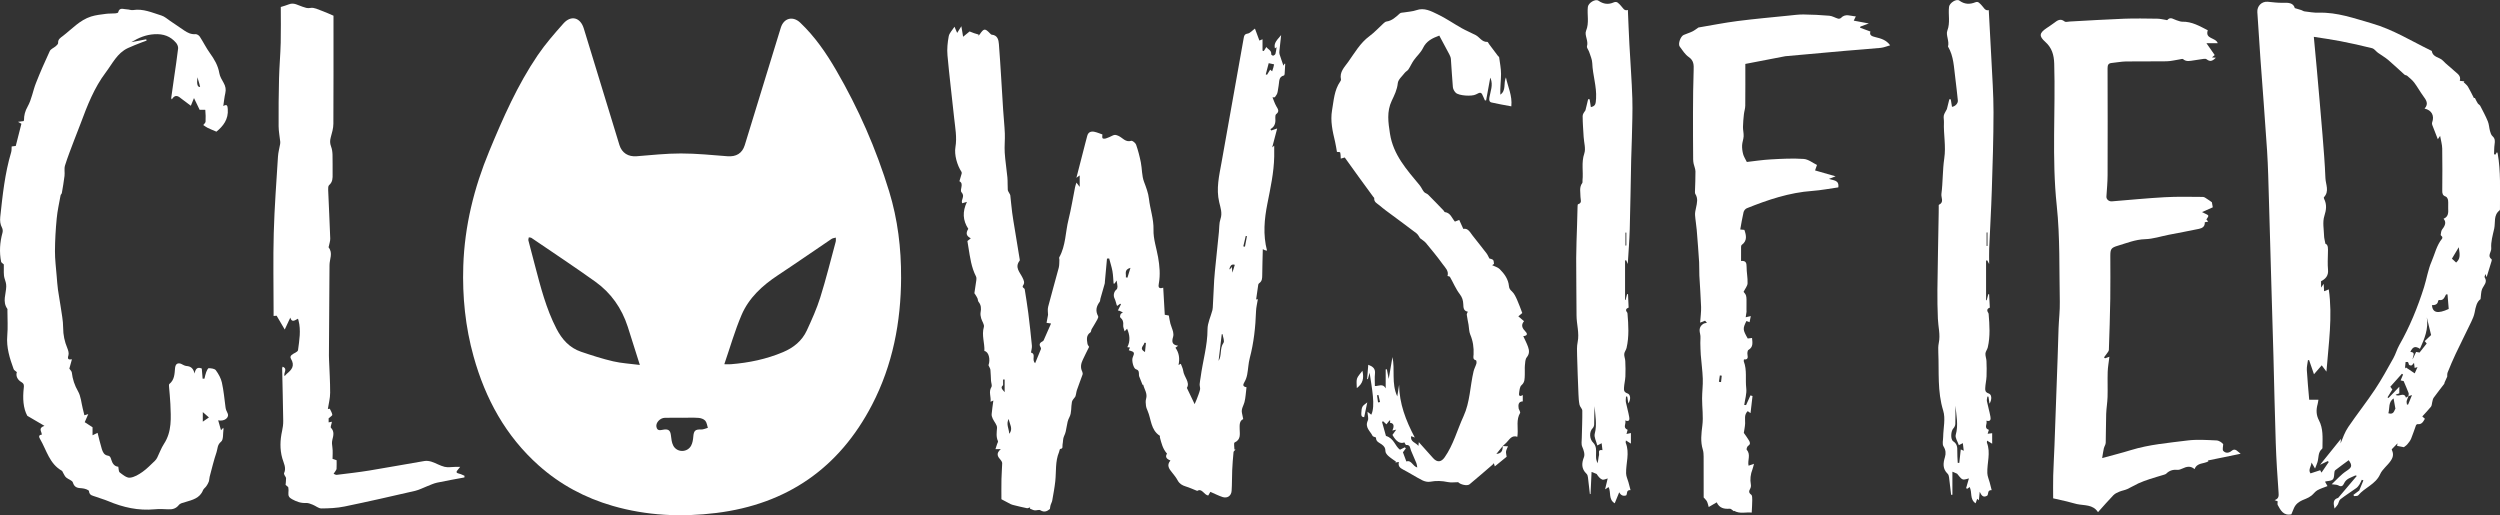 <?xml version="1.0" encoding="UTF-8"?>
<svg id="Layer_2" xmlns="http://www.w3.org/2000/svg" viewBox="0 0 1105.64 227.87">
  <rect x="0" y="0" width="1105.64" height="227.87" fill="#333333" stroke="none"/>
  <defs>
    <style>
      .cls-1 {
        fill: #fff;
      }
    </style>
  </defs>
  <g id="Layer_1-2" data-name="Layer_1">
    <g>
      <path class="cls-1" d="M398.52,122.7c-.07,19.73-3.7,38.68-12.84,56.31-14.52,27.99-37.61,43.96-68.88,47.85-15.44,1.92-30.82,1.21-45.87-3.14-12.19-3.53-23.16-9.38-32.66-17.85-14.65-13.06-23.61-29.51-28.82-48.2-3.65-13.11-5.01-26.51-4.56-40.08.58-17.65,4.74-34.49,11.5-50.79,6.09-14.69,12.48-29.23,21.45-42.43,3.37-4.95,7.36-9.51,11.35-14,3.38-3.79,7.48-2.68,8.99,2.21,4.76,15.48,9.48,30.97,14.21,46.46.52,1.71,1.02,3.42,1.56,5.12,1.11,3.52,3.91,5.23,7.61,4.94,6.53-.51,13.06-1.24,19.6-1.23,6.87,0,13.74.71,20.59,1.23,3.79.29,6.49-1.24,7.62-4.89,4.86-15.73,9.66-31.47,14.48-47.2.48-1.58.98-3.16,1.46-4.74,1.32-4.31,5.34-5.32,8.59-2.25,6.46,6.13,11.45,13.38,15.88,21,9.88,16.98,17.73,34.9,23.47,53.68,3.78,12.35,5.32,25.08,5.26,38ZM282.98,161.41c-1.93-6.11-3.61-11.53-5.36-16.93-2.65-8.16-7.39-14.95-14.36-19.92-9.26-6.62-18.76-12.9-28.17-19.31-.32-.22-.81-.19-1.22-.28-.07.47-.29.97-.18,1.39.92,3.65,1.91,7.28,2.86,10.92,2.52,9.59,4.96,19.21,9.55,28.1,2.42,4.69,5.76,8.45,10.86,10.18,4.68,1.59,9.41,3.12,14.22,4.24,3.69.86,7.54,1.05,11.8,1.6ZM320.31,161.08c1.27,0,2.11.06,2.94,0,7.96-.64,15.68-2.23,23.08-5.36,4.65-1.96,8.35-4.97,10.47-9.53,2.21-4.79,4.4-9.63,5.97-14.65,2.55-8.13,4.59-16.41,6.82-24.63.15-.57.04-1.22.05-1.83-.63.19-1.36.23-1.88.58-7.9,5.33-15.72,10.78-23.68,16.03-6.88,4.54-12.87,10-16.13,17.62-2.97,6.95-5.05,14.28-7.63,21.79ZM301.77,184.76c-2.59,0-5.18-.05-7.77.02-2.02.05-4,2.08-3.71,3.9.37,2.26,2.07,1.44,3.46,1.28,1.97-.22,2.71.52,2.96,2.54.19,1.55.34,3.22,1.04,4.56,1.63,3.17,6.25,3.15,7.92,0,.62-1.17.84-2.63.95-3.99.2-2.61.91-3.24,3.43-3.12.99.05,2-.48,3.01-.74-.36-1.08-.47-2.39-1.17-3.17-.65-.72-1.92-1.16-2.95-1.23-2.38-.17-4.77-.06-7.16-.05Z"/>
      <path class="cls-1" d="M551.27,171.27c-.31,2.41-.37,4.56-.9,6.59-.41,1.58-1.5,2.98-1.11,4.75.18.83.35,1.67.56,2.73-1.73.8-1.61,2.6-1.57,4.41.04,2.24.62,4.66-2.26,5.96-.4.18-.06,2.01-.06,3.08.17.01.34.02.51.04-.31.37-.86.71-.9,1.1-.26,2.68-.47,5.36-.59,8.05-.13,3.03-.05,6.08-.26,9.11-.15,2.22-1.91,3.4-3.98,2.73-1.78-.58-3.46-1.46-5.41-2.3-.12.21-.54.93-.93,1.6-1.91-.18-2.73-3.37-4.89-2.02-1.86-.73-3.46-1.48-5.14-1.99-1.53-.47-2.71-1.17-3.5-2.64-.66-1.21-1.52-2.33-2.4-3.4-1.36-1.66-2.64-3.28-.8-5.42-1.79-.68-2.42-1.64-1.52-3.03-1.9-2.11-2.47-4.67-3.15-7.18-.06-.23.09-.65-.03-.72-4.07-2.6-3.77-7.32-5.42-11.08-.32-.72-.62-1.49-.71-2.27-.11-.98-.23-2.05.05-2.97.72-2.36-.76-4.19-1.26-6.25,0-.03-.57.08-.3.04-.54-1.34-1.02-2.52-1.48-3.72-.09-.23-.1-.51-.11-.76-.04-1.02.11-1.98-1.33-2.41-1.11-.33-1.96-3.92-1.46-5.14.96-2.32.87-2.5-1.7-3.27.17-.4.34-.8.51-1.2-.39-.05-.74-.09-1.15-.15,1.4-2.77,1.07-5.4-.11-8.17-.36.39-.65.69-1.1,1.17-.26-1.03-.7-1.88-.62-2.67.16-1.45-.16-2.54-1.29-3.48-.22-.18-.08-1,.12-1.41.18-.36.68-.56,1.04-.82-.49-.23-.97-.48-1.47-.69-.22-.09-.48-.1-.76-.15.49-.98.94-1.87,1.38-2.76-.12-.08-.23-.17-.35-.25-.43.32-.87.64-1.3.97-.09-.11-.19-.2-.23-.31-.33-1.02-.53-2.1-1-3.05-.62-1.28-.23-3.04.91-3.9.31-.23.43-.89.42-1.34-.02-.77-.23-1.54-.4-2.62-.39.62-.62.97-.84,1.32-.16.02-.32.03-.48.05-.16-1.84-.19-3.7-.51-5.51-.34-1.89-.96-3.74-1.45-5.61-.32.02-.64.03-.96.05-.31,3.37-.61,6.74-.92,10.11-.03.31,0,.64-.08.94-.63,2.24-1.29,4.48-1.92,6.72-.13.44-.06,1-.31,1.34-1.48,2-1.99,3.94-.7,6.36.34.64-.76,2.08-1.29,3.11-.46.91-1.08,1.73-1.57,2.63-.25.45-.2,1.21-.55,1.44-1.94,1.31-1.58,3.18-1.3,4.99.09.58.58,1.1.74,1.4-.94,1.9-1.93,3.83-2.84,5.8-.77,1.66-1.11,3.35-.22,5.12.2.38.28.96.15,1.35-.8,2.3-1.73,4.56-2.5,6.87-.32.97-.34,2.04-.72,2.91-.51.75-1.3,1.45-1.47,2.27-.46,2.25-.08,4.88-1.11,6.76-1.47,2.69-1,5.73-2.36,8.36-.56,1.09-.42,2.54-.69,3.8-.15.7.4,1.81-1.05,1.91-.2.01-.31.94-.51,1.43-1.71,4.11-1.19,8.51-1.64,12.78-.31,2.89-.86,5.75-1.36,8.62-.12.69-.53,1.32-.73,2-.14.45-.17.94-.29,1.71-1.05.87-2.36,1.74-4.24.57-.59-.37-1.68.15-2.52.04-.72-.09-1.39-.5-2.09-.77.03-.19.07-.37.1-.56-.47.14-.98.46-1.41.38-1.92-.37-3.81-.86-5.71-1.32-.5-.12-1.01-.25-1.47-.47-1.23-.61-2.42-1.28-4.11-2.17,0-2.55-.05-5.75.02-8.94.04-2.31.26-4.61.32-6.92.01-.47-.27-1.04-.59-1.41-1.3-1.46-2.4-2.89,0-4.89h-2.39c.29-.9.51-1.57.73-2.25.14-.44.52-.99.37-1.31-.88-1.93-.54-3.82-.4-5.83.09-1.31-1.28-2.69-1.9-4.08-.28-.62-.54-1.35-.48-2,.16-1.96.48-3.9.76-6.03-.4.18-.7.31-1.25.56.33-2.23-.97-4.34.39-6.53.39-.63-.12-1.82-.18-2.75-.1-1.62-.11-3.25-.27-4.87-.06-.57-.45-1.1-.85-2.01.93-2.56.13-6.01-1.81-6.3.18-3.52-1.3-6.97-.23-10.62.31-1.07-.85-2.53-1.2-3.84-.22-.83-.4-1.77-.25-2.6.32-1.71.27-3.25-.9-4.67-.33-.4-.26-1.09-.49-1.6-.27-.6-.65-1.14-.99-1.71-.12-.2-.38-.42-.35-.6.26-1.91.6-3.81.85-5.72.07-.53.08-1.17-.15-1.62-2.06-4.01-2.62-8.4-3.33-12.75-.16-.97-.32-1.95-.47-2.9.48-.39.94-.76,1.51-1.22-2.06-1-2.29-2.31-1.12-4.17-2.44-3.74-2.66-7.56-.6-11.93-1.15.34-1.65.48-2.09.61-.74-1.54,1.39-2.98-.26-4.8-1.08-1.19,1.25-3.8-.97-4.93.37-1.26.71-2.33,1-3.42.06-.23.03-.57-.1-.76-1.93-2.92-3.23-7.57-2.67-10.86.75-4.4-.12-8.7-.57-13.02-.96-9.2-2.11-18.38-2.94-27.6-.25-2.79.03-5.7.55-8.46.26-1.42,1.56-2.66,2.55-4.22.45,1.04.75,1.75,1.18,2.74.69-1.09,1.19-1.89,1.86-2.96.28,1.68.51,3.05.77,4.66,1.16-.95,2.16-1.77,2.87-2.35.84.32,1.45.58,2.06.79.64.22,1.29.39,1.93.58-.02.19-.05.37-.07.56.2-.23.42-.45.6-.7,1.83-2.64,2.29-2.67,4.52-.36.22.23.5.54.76.56,2.59.21,3.03,2.36,3.16,4.12.75,9.69,1.26,19.39,1.88,29.08.22,3.49.61,6.98.75,10.48.11,2.81-.23,5.65-.05,8.46.23,3.66.84,7.3,1.18,10.96.17,1.83.05,3.68.17,5.52.04.53.46,1.04.71,1.56.13.27.37.53.4.81.29,2.55.5,5.12.83,7.66.32,2.43.74,4.86,1.14,7.28.72,4.42,1.45,8.84,2.17,13.26.04.26.11.61-.02.78-2.28,2.92.14,5.11,1.25,7.41.58,1.21,1.15,2.27.33,3.44-.74,1.07.59,1.17.69,1.8.54,3.51,1.14,7.01,1.58,10.54.6,4.78,1.13,9.58,1.59,14.37.09.98-.26,2.01-.41,3.05,2.43.64.12,3.11,1.84,4.71.91-2.19,1.75-4.19,2.55-6.21.08-.2.05-.52-.07-.7-.76-1.21-.6-1.96.56-2.61.26-.14.59-.3.7-.54,1.1-2.44,2.17-4.9,3.3-7.49-.5-.08-1.05-.16-1.99-.3.2-1.09.4-2.16.66-3.53,0-.93-.27-2.33.05-3.58,1.48-5.76,3.16-11.48,4.68-17.23.29-1.11.22-2.33.29-3.5.02-.39-.21-.87-.05-1.15,2.89-5.18,2.69-11.11,4.08-16.65,1.18-4.73,1.94-9.56,2.9-14.34.12-.62.36-1.21.61-2.04.5.66.85,1.12,1.44,1.9v-5.09c-.42.31-.78.58-1.46,1.08,1.39-5.41,2.69-10.46,3.99-15.51.26-1.02.55-2.05.81-3.07.45-1.69,1.7-2.09,3.19-1.77,1.22.26,2.39.78,3.51,1.17,0,.6-.19,1.29.07,1.67.18.26,1.03.24,1.5.08,1-.32,1.98-.76,2.91-1.25.94-.5,1.55-.33,2.6.12,1.81.78,3.12,2.98,5.66,2.2.53-.16,1.9.93,2.16,1.69.89,2.55,1.57,5.19,2.1,7.85.56,2.85.4,5.93,1.41,8.58.94,2.49,1.89,4.97,2.18,7.55.51,4.58,2.14,8.92,2.01,13.69-.11,4.02,1.32,8.07,2.03,12.11.67,3.85,1.03,7.71.33,11.61-.23,1.27-.35,2.59,1.94,1.88.23,4.01.45,7.88.68,11.97.32.06.94.17,1.8.33.21,1.14.37,2.37.69,3.57.33,1.23.89,2.39,1.19,3.62.17.72.21,1.57,0,2.27-.6,1.97-.61,3.53,2.22,3.9-.54.4-.86.64-1.18.88,1.61,2.27,1.99,4.8,1.36,7.63.56-.29,1.04-.53,1.02-.52.38,1.08.92,2.05,1.05,3.08.35,2.75,3.16,5.11,1.63,7.58,1.24,2.6,2.29,4.79,3.43,7.18.32-.74.62-1.36.86-2,.54-1.45,1.16-2.88,1.52-4.37.19-.75-.2-1.63-.16-2.44.06-1.05.3-2.09.44-3.13.92-7.06,3.04-13.91,3.04-21.15,0-2.83,1.44-5.65,2.17-8.5.18-.72.17-1.49.21-2.23.19-3.69.33-7.37.56-11.06.17-2.57.45-5.13.71-7.69.45-4.53.92-9.06,1.39-13.59.2-1.9.07-3.92.68-5.68.92-2.65,0-5.08-.55-7.44-1.43-6.03-.02-11.79,1.03-17.63,3.28-18.29,6.54-36.58,9.78-54.88.2-1.11.31-1.84,1.77-2.09,1.09-.18,2.02-1.34,3.22-2.21.66,1.79,1.29,3.49,1.96,5.3.35-.14.7-.29,1.39-.57v5.04c.19.05.37.11.56.16.35-.55.71-1.11,1.14-1.79.72,1.11,2.37,1.48,2.14,3.24-.02.18.63.66.87.6.39-.1.9-.47,1.01-.84.26-.86.32-1.79.5-2.92-.38.28-.57.41-.75.55-.34-1.95-.05-2.73,2.76-5.9-.26,2.33-.52,4.66-.76,6.99-.05.48-.09,1.01.05,1.46.55,1.76,1.18,3.5,1.73,5.09.04-.07.25-.48.47-.89.11.02.21.04.32.06-.08,1.48-.15,2.97-.26,4.45-.02.25-.14.67-.28.7-2.51.6-2,2.78-2.37,4.48-.24,1.1-.27,2.25-.58,3.32-.19.67-.72,1.23-1.1,1.85-.34.01-.69.03-1.03.04.54,1.31.96,2.68,1.66,3.9.73,1.26,1.56,2.3-.04,3.52-.32.24-.42.97-.38,1.46.17,2.07,0,3.98-2.17,5.17.12.2.25.4.37.6.71-.24,1.42-.49,2.62-.89-.73,2.78-1.45,5.49-2.2,8.36.35-.31.58-.5.89-.77,0,1.66.03,3.24,0,4.82-.14,7.09-1.67,13.96-3.03,20.89-1.32,6.7-2.01,13.62-.15,20.73-.5-.1-.7-.12-.89-.18-.18-.06-.35-.16-.98-.47-.09,3.99-.22,7.73-.25,11.48-.01,1.37-.03,2.65-1.29,3.53-.2.14-.42.4-.46.63-.34,2.18-.64,4.36-.95,6.6.53-.08.86-.13.77-.11-.28,1.77-.75,3.53-.81,5.29-.24,7.02-.98,13.94-2.78,20.76-.62,2.35-.67,4.84-1.13,7.24-.21,1.13-.6,2.29-1.18,3.28-.73,1.23-.9,2.06.83,2.34ZM540.68,147.8c-.12,0-.24.02-.36.02-.47,3.93-.93,7.86-1.4,11.79,1.53-2.46.42-5.48,2.17-7.98.56-.8-.23-2.53-.41-3.83ZM562.61,31.54c.24-.74.42-1.23.56-1.74.13-.49.22-.98.3-1.34-.7-.15-1.29-.28-2.38-.52-.41,1.58-.86,3.27-1.3,4.96.19.06.37.11.56.17.46-.75.92-1.5,1.4-2.26.33.28.56.48.86.73ZM446.33,191.84c1.92-2.22.05-4.38-.2-6.57-1.33,2.21.14,4.38.2,6.57ZM443.62,170.31c-.96.94-.97,1.33.69,3.13v-5.58c-.23,0-.46,0-.69,0v2.46ZM497.91,122.63c.23.06.46.12.7.19.41-1.34.83-2.68,1.35-4.37-3.04.83-1.77,2.78-2.05,4.18ZM506.38,155.7c.14-1.35.28-2.7.41-4.05-.23-.02-.46-.05-.68-.07-.1,1.36-2.61,2.44.27,4.12ZM546.1,117.12c-1.66-.52-1.91.64-2.34,1.55-.06.13.06.33.1.53.26-.33.48-.61.91-1.14.09.88.15,1.42.26,2.53.47-1.5.76-2.46,1.07-3.47ZM549.86,108.96c.24.05.49.09.73.14.29-1.55.59-3.1.88-4.65-.18-.04-.36-.07-.53-.11l-1.08,4.61Z"/>
      <path class="cls-1" d="M1071.3,184.2c.37.32.71.62,1.13,1-.76,1.27-1.36,2.61-3.23,2.38-.22-.03-.63.28-.72.52-.73,1.96-1.34,3.96-2.14,5.89-.38.91-1.03,1.73-1.67,2.49-.46.55-1.1.94-1.54,1.29-1.01-.19-1.9-.36-2.99-.57,0-.03.06-.42.18-1.14-1.03,1.07-1.8,1.87-2.57,2.66.74,1.79.91,3.1-.44,5.08-1.45,2.13-3.69,3.71-4.67,5.91-2.02,4.53-6.83,5.88-9.7,9.36-.3.37-1.21.24-1.83.34-.1-.18-.2-.36-.31-.54.78-.58,1.55-1.16,2.59-1.94.51-1.25,1.17-2.87,1.84-4.48-.24-.09-.47-.18-.71-.27-.33.69-.61,1.42-1.02,2.07-.38.58-.83,1.18-1.38,1.58-2.34,1.68-4.79,3.22-7.07,4.98-.62.48-.72,1.57-1.16,2.33-.29.51-.74.93-1.44,1.77-.52-2.42-.68-4,1.48-4.67.06-.02.14-.04.18-.09,2.71-3.2,5.42-6.39,8.21-9.69-.35-.1-.56-.23-.67-.18-1.84.93-4.03,1.32-5,3.55-.47,1.08-1.23,1.59-2.51.83-.64-.37-1.54-.28-2.93-.5,2.24-2.07,4.13-4.31,6.47-5.84,2.33-1.52,2.86-2.3,1.05-4.8-1.99,1.47-4.01,2.9-5.95,4.43-.32.26-.4.94-.43,1.44-.17,2.8-.46,3.1-3.38,3.43-.19.02-.36.1-.72.2.3.53.57,1.01,1.1,1.95-1.64.66-3.17,1.1-4.52,1.87-.98.56-1.66,1.63-2.57,2.34-.72.56-1.55,1.02-2.4,1.36-2.16.85-4.25,1.75-5.29,4.03-.46,1.01-.86,2.05-1.2,2.89-3.55.7-4.75-1.8-6.03-4.12-.2-.37-.03-.95-.03-1.64-.16-.06-.62-.24-1.35-.52,1.9-.66,1.86-1.85,1.75-3.38-.52-7.25-1-14.51-1.24-21.78-.44-12.9-.68-25.8-1.03-38.7-.24-8.99-.53-17.99-.79-26.98-.4-14.09-.78-28.18-1.21-42.27-.22-7.14-.35-14.29-.81-21.41-.88-13.64-1.98-27.27-2.96-40.91-.49-6.79-.88-13.59-1.35-20.39-.18-2.68,1.92-4.81,4.58-4.59,2.23.19,4.47.53,6.69.46,2.46-.08,4.66-.03,5.3,2.35,1.23.37,2.06.6,2.87.87.49.16.94.52,1.43.58,2.09.25,4.19.65,6.28.58,8.19-.25,15.71,2.51,23.41,4.71,9.35,2.67,17.51,7.79,26.12,11.97.18.09.47.18.49.3.41,2.83,3.44,2.63,4.93,4.25,1.51,1.64,3.39,2.95,5,4.5,1.22,1.18,3.13,2.03,2.44,4.39.77.1,1.41.18,2.04.26-.11.13-.22.25-.32.38.63.64,1.42,1.19,1.87,1.94.93,1.55,1.69,3.2,2.65,5.05-.05,0,.38-.04.44-.05.46.91.79,1.68,1.25,2.38.28.43.88.67,1.11,1.12,1.17,2.26,2.39,4.51,3.35,6.85.55,1.33.57,2.87.96,4.28.22.81.52,1.76,1.11,2.28,1.19,1.06,1.12,2.21.92,3.58-.21,1.45-.17,2.93-.24,4.4.19.06.38.13.57.19.23-.34.45-.68.75-1.14.16.36.27.51.3.68,1.38,7.88.97,15.84,1,23.78,0,.46.07,1.14-.19,1.33-2.76,2.13-1.76,5.35-2.36,8.07-.64,2.88-1.54,5.85-1.31,8.7.13,1.61-1.9,3.36.14,4.85.13.09.09.52.02.75-.69,2.3-1.41,4.6-2.21,7.19-.24-.66-.34-.94-.51-1.43-.17.62-.52,1.22-.36,1.47,1.42,2.18-.43,3.52-1.14,5.22-.49,1.19-.42,2.6-.67,4.43-1.68,1.14-2.17,3.48-2.62,5.93-.26,1.42-.88,2.81-1.51,4.13-2.26,4.73-4.63,9.41-6.88,14.15-1.27,2.69-2.43,5.43-3.54,8.19-.26.65-.16,1.45-.19,1.85-.47,1.04-.84,1.83-1.18,2.63-.08.18-.03.43-.14.57-1.56,2.06-3.18,4.08-4.69,6.18-.39.55-.46,1.35-.65,2.04-.17.63-.14,1.41-.51,1.87-1.15,1.45-2.45,2.77-3.84,4.31ZM1065.21,175.15c-.29.72-.67,1.42-.84,2.17-.11.51.07,1.09.12,1.63.18-.02.36-.04.53-.07.54-1.32,1.08-2.64,1.7-4.15-.75.23-1.17.36-1.59.48.04-.47.24-1,.09-1.39-.67-1.76-1.44-3.48-2.19-5.28-.36-.08-.82-.18-1.34-.3.41-.98.75-1.78,1.08-2.59-.17-.12-.34-.24-.51-.36-1.72,1.93-3.45,3.86-5.13,5.74.52.7.84,1.14.9,1.22-.82,1.34-1.48,2.41-2.14,3.48.15.09.31.19.46.28,1.51-1.58,3.03-3.16,4.76-4.97v2.91c-.57.21-1.05.4-1.65.62,1.49,1.22,3.74-1.43,4.59,1.31.4-.26.78-.5,1.16-.75ZM1023.37,165.52c-.71-2.05-1.43-4.15-2.15-6.24-.17,0-.34-.01-.51-.02-.18,1.46-.58,2.94-.5,4.39.24,4.33.68,8.64,1.05,13.15h4.07c-.14.79-.19,1.39-.35,1.95-.69,2.44-.66,4.8.57,7.1,1.96,3.69,1.61,7.7,1.58,11.67,0,.32.03.8-.16.95-1.9,1.56-1.45,3.9-2.04,5.89-.25.84-.62,1.63-1.09,2.86-.67-1.15-1-1.72-1.55-2.67-.21,1.92-1.6,3.26-.45,4.81,1.5-.49,2.87-.94,4.27-1.4.16.29.34.62.58,1.06,1.14-1.67,2.16-3.16,3.19-4.66-.12-.15-.24-.31-.36-.46-.99.47-1.99.95-3.47,1.66,3.22-3.99,6.09-7.57,9.24-11.48-.07.96-.12,1.49-.16,2.02,1-2.53,1.93-5.09,3.41-7.27,3.83-5.62,8.06-10.96,11.82-16.61,2.95-4.44,5.51-9.15,8.12-13.81,1.03-1.84,1.57-3.95,2.61-5.77,4.63-8.14,8.16-16.75,10.96-25.66,1.17-3.72,1.75-7.66,3.28-11.21,1.48-3.43,2.25-7.23,4.69-10.23.14-.17.17-.56.07-.77-.16-.34-.71-.64-.68-.9.12-.86.2-1.87.7-2.49,1.43-1.78,1.77-3.28.56-4.64,2.21-.88,2.13-2.74,2.05-4.65-.05-1.19.1-2.4-.06-3.57-.08-.58-.53-1.42-1-1.58-1.35-.46-1.58-1.3-1.56-2.57.05-6.23.09-12.47-.02-18.7-.03-1.75-.57-3.49-.93-5.58-.48.71-.69,1.01-1.01,1.49-.88-2.25-1.69-4.26-2.45-6.29-.13-.34-.19-.8-.07-1.12,1.11-2.94-.16-5.46-3.35-6.15,1.95-2.12.71-3.79-.6-5.57-1.41-1.92-2.54-4.04-3.98-5.94-.86-1.14-2.03-2.05-3.12-3-.29-.26-.86-.22-1.15-.48-2.42-2.16-4.76-4.43-7.23-6.52-1.4-1.18-3.03-2.08-4.52-3.16-.9-.65-1.63-1.78-2.61-2.03-4.65-1.18-9.34-2.21-14.06-3.13-3.8-.74-7.65-1.26-11.7-1.9.47,4.99.93,9.7,1.34,14.43.84,9.56,1.7,19.11,2.48,28.67.52,6.45,1.06,12.91,1.31,19.38.11,2.8,1.84,5.82-.65,8.45-.12.12-.03.53.08.75,1.26,2.53.96,4.82.09,7.58-.86,2.7-.19,5.9-.11,8.88.02.93.31,1.85.58,3.36,1.33.46,1.16,2.22,1.12,3.98-.05,2.52-.19,5.06.04,7.55.25,2.68-1.16,4.07-3.08,5.06v2.81c.46-.65.75-1.06,1.17-1.66.07,1.25.12,2.2.17,3.27.84-.33,1.49-.59,2.08-.82,1.73,12.11-.08,23.95-1.04,36.37-.91-1.22-1.43-1.93-2.08-2.79-1.24,1.44-2.31,2.67-3.43,3.96ZM1082.44,130.21c-.22,0-.44-.01-.66-.02-.69,1.26-1.11,2.86-3.06,2.49-.12-.02-.41.2-.43.33-.19,1.67-1.41,1.96-2.77,1.96.36,3.41,2.56,3.9,7.44,1.67-.17-2.1-.35-4.27-.53-6.43ZM1070.05,155.93c1.11-1.41,2.12-2.68,3.17-4.01-.25-.31-.53-.64-.88-1.06,1.13-1.07,2.21-2.09,2.83-2.68-.71-2.92-1.3-5.36-1.9-7.81.82,5.04-1.02,9.49-3.04,13.89-2.06-1.32-3.18-.96-4.23,1.38,2.51.13,1.06,1.78.98,3.3.64-1.35,1.08-2.3,1.56-3.3.61.11,1.17.22,1.51.28ZM1059.39,180.78c-.34-1.89-.58-3.22-.82-4.58-2.42,1.67-1.65,4.33-2.3,6.56,2.51.83,2.57-1.37,3.12-1.98ZM1067.62,160.46c-.52.56-.79,1.06-1.17,1.17-.32.1-1.06-.18-1.12-.42-.29-1.18-.23-1.2-1.45-1.1-.09.94-.18,1.9-.27,2.86.14-.15.29-.3.43-.46,1.27.85,2.54,1.71,3.88,2.61.36-.81.76-1.7,1.24-2.76-.51.15-.84.24-1.27.36-.09-.71-.16-1.34-.28-2.27ZM1087.41,109.33c-1.14,1.91-2.08,3.49-3.03,5.07.67.62,1.26,1.17,1.86,1.72,1.65-1.59,1.86-2.7,1.17-6.79Z"/>
      <path class="cls-1" d="M18.46,192.17c.09-1.27-1.82-2.79,1.19-3.84-2.69-1.58-4.82-2.83-7.58-4.44-1.83-3.35-2.08-7.79-1.56-12.31.14-1.19.18-1.88-1.15-2.66-1.53-.9-2.5-2.62-1.91-4.35-.62-.56-1.25-.85-1.41-1.31-1.74-4.79-3.28-9.59-2.82-14.86.32-3.66.06-7.37.06-11.05,0-.26.08-.6-.05-.78-2.24-3.16-.56-6.53-.47-9.79.04-1.35-.33-2.39-.73-3.62-.54-1.7-.27-3.66-.34-5.51-.01-.39,0-.79,0-.71-.6-.56-1.12-.82-1.19-1.16-.86-4.34-.57-8.63.61-12.89.18-.66.11-1.57-.21-2.17-.81-1.53-.97-3.05-.79-4.76,1.04-9.66,2.04-19.32,4.84-28.68.22-.74.14-1.57.21-2.51.67-.08,1.36-.17,1.81-.23.81-3.19,1.6-6.29,2.5-9.82-.08-.04-.59-.33-1.51-.84,1.23-.17,1.86-.25,2.45-.33.09-.18.2-.29.2-.41,0-2.16.47-3.99,1.62-6.04,1.77-3.14,2.31-6.94,3.66-10.35,1.88-4.78,3.94-9.5,6.12-14.16.44-.94,1.8-1.42,2.68-2.19.43-.38,1.04-.96,1.01-1.41-.11-1.65,1.08-2.3,2.1-3.08,4.02-3.08,7.47-7.03,12.48-8.61,2.1-.66,4.35-.89,6.55-1.18,1.37-.18,2.78-.1,4.16-.21.44-.03,1.2-.19,1.26-.43.59-2.47,2.44-1.33,3.82-1.35.92,0,1.87.46,2.75.32,4.5-.73,8.49,1.16,12.58,2.41,1.39.43,2.59,1.54,3.84,2.38,2.09,1.4,4.15,2.84,6.23,4.24,1.5,1,3.04,1.79,4.98,1.62.61-.05,1.52.51,1.88,1.06,1.58,2.41,2.84,5.03,4.52,7.35,1.96,2.72,3.58,5.47,4.15,8.85.25,1.5,1.15,2.94,1.92,4.31.82,1.46,1.11,2.88.72,4.54-.42,1.8-.58,3.65-.89,5.68,1.76-1.04,1.87-.01,1.98,1.33.37,4.55-2.05,7.59-5.02,10-1.43-.61-2.68-1.1-3.87-1.68-.69-.34-1.3-.83-1.95-1.25.36-.49.99-.97,1.02-1.48.11-1.74.03-3.5-.12-5.24,0-.07-1.47,0-2.49,0-.74-1.53-1.56-3.24-2.51-5.21-.5,1.23-.9,2.22-1.39,3.41-1.42-1.06-2.73-2.01-4.01-3.01-1.4-1.09-2.75-2.41-4.43.2-.08-.19-.17-.39-.25-.58.43-3.06.86-6.13,1.3-9.19.6-4.25,1.28-8.5,1.76-12.76.09-.8-.36-1.87-.91-2.51-2.51-2.93-5.63-4.03-9.61-3.79-3.76.22-6.89,1.53-10.2,3.52,2.38-.46,4.5-.87,6.62-1.28l.17.58c-.76.28-1.52.53-2.27.83-2.01.81-4.06,1.56-6.02,2.48-4.73,2.21-6.83,6.86-9.75,10.73-5.17,6.83-8.21,14.73-11.16,22.66-.92,2.47-1.93,4.92-2.86,7.39-1.39,3.7-2.86,7.38-4.03,11.15-.44,1.43-.03,3.09-.22,4.62-.3,2.53-.75,5.04-1.18,7.55-.06.37-.5.67-.56,1.04-.61,3.4-1.39,6.78-1.71,10.21-.46,4.8-.75,9.63-.77,14.45-.02,3.69.47,7.38.76,11.07.16,1.98.3,3.96.56,5.92.34,2.48.83,4.95,1.18,7.43.44,3.14,1.12,6.28,1.12,9.43,0,3.2.63,6.13,1.84,9.03.41,1,.79,2.29.49,3.23-.53,1.65,0,1.98,1.55,1.73-.43,1.56-.82,2.95-1.14,4.11.45.69,1.03,1.17,1.09,1.72.35,2.98,1.22,5.66,2.76,8.33,1.26,2.2,1.43,5.03,2.07,7.58.24.95.46,1.9.73,3,.59-.17,1.04-.31,1.71-.5-.57,1.29-1.03,2.36-1.56,3.56,1.29.84,2.55,1.65,3.46,2.24v3.55c.81-.39,1.34-.65,2.23-1.08.63,2.46,1.14,4.84,1.87,7.15.41,1.29.97,2.66,2.63,2.93,1.11.18,1.27.89,1.58,1.88.44,1.41,1.23,2.9,3.08,3.03.2.88.1,2.12.64,2.53,1.34,1.03,3.04,2.45,4.47,2.32,1.95-.17,3.95-1.41,5.64-2.6,1.99-1.4,3.68-3.22,5.46-4.89.41-.39.75-.9,1.01-1.41,1-2.01,1.75-4.19,2.97-6.05,3.61-5.5,3.08-11.6,2.84-17.67-.1-2.57-.41-5.14-.6-7.71-.03-.38-.06-.95.16-1.12,2.23-1.79,2.29-4.38,2.49-6.84.15-1.85.94-2.62,2.58-2.12.82.35,1.62.95,2.47,1.01,1.81.14,3,.88,3.61,3.34.41-2.33,1.39-2.97,3.18-2.22.12,1.44.24,2.96.37,4.48.27,0,.54,0,.81,0,.25-.98.42-1.99.78-2.92.25-.65.77-1.73,1.13-1.71,1.08.04,2.59.19,3.12.91,1.18,1.61,2.25,3.51,2.68,5.44.8,3.6,1.13,7.3,1.61,10.96.12.92.41,1.64.86,2.5,1.07,2.05-1.44,3.86-4.11,3.24.42,1.46.8,2.81,1.25,4.39.39-.43.64-.71.99-1.09.06.32.14.5.11.66-.29,1.89.05,4.6-1.06,5.49-1.74,1.39-1.49,3.11-2.01,4.63-1.21,3.56-2.08,7.24-3.05,10.88-.19.69-.14,1.46-.37,2.13-.26.73-.67,1.41-1.11,2.05-.44.64-1.2,1.11-1.47,1.8-1.38,3.53-4.77,4.3-7.74,5.19-1.13.34-2.28.51-2.98,1.38-1.27,1.58-2.83,1.96-4.74,1.85-1.98-.12-4-.18-5.97,0-7.18.67-13.93-.85-20.49-3.62-1.83-.77-3.76-1.27-5.62-1.98-1.2-.46-2.69-.46-2.88-2.45-.05-.53-1.99-1.19-3.09-1.25-1.93-.1-3.35-.29-4.04-2.57-.29-.95-2.06-1.38-3-2.23-.61-.56-.93-1.43-1.38-2.17-.16-.26-.25-.64-.48-.77-5.5-3.1-6.76-9.11-9.62-14.01-.4-.68-.98-1.87.78-1.95ZM92.39,184.61c-.92-.81-1.73-1.52-2.7-2.36v4.23c.96-.66,1.71-1.18,2.7-1.86ZM87.31,34.14q-.55,4.57,1.19,4.3c-.1-.44-.18-.89-.31-1.32-.28-1-.59-1.99-.89-2.98Z"/>
      <path class="cls-1" d="M930.93,158.48c.52-.19,1.04-.37,1.97-.71-.29,2.42-.69,4.55-.76,6.68-.12,3.71.05,7.43-.06,11.14-.07,2.5-.53,4.99-.61,7.49-.14,4.25-.07,8.5-.2,12.75-.02.82-.64,1.61-.83,2.45-.29,1.29-.46,2.61-.75,4.31,4.58-1.26,8.68-2.28,12.7-3.52,8.16-2.51,16.63-3.19,25.02-4.26,4.21-.53,8.54-.21,12.81-.03,1.22.05,2.41.93,3,1.64-.01,1.04-.46,2.49.06,3.02,1.01,1.04,2.36,1.06,3.75-.11,1.58-1.33,2.64.49,3.91,1.35-4.87,1-9.74,2-14.47,2.97-.11-.18.04.07.23.36-2,1.22-5.02.49-6.14,3.47-1.79-1.59-3.55-1.12-5.37-.27-.7.33-1.52.65-2.25.58-1.91-.17-3.5.29-4.86,1.65-.3.3-.79.43-1.21.56-2.05.64-4.12,1.2-6.16,1.88-1.69.56-3.38,1.17-5,1.9-1.65.75-3.19,1.74-4.84,2.49-1.12.51-2.38.69-3.52,1.16-.94.39-1.96.84-2.65,1.54-2.3,2.38-4.46,4.88-6.85,7.54-2.24-3.5-6.03-2.86-9.35-3.58-1.48-.33-2.93-.8-4.41-1.16-1.98-.48-3.97-.91-6.07-1.38,0-3.17-.07-6.59.02-10,.12-4.42.4-8.84.56-13.27.48-12.89.94-25.79,1.39-38.68.16-4.43.24-8.86.42-13.29.15-3.88.63-7.76.55-11.64-.29-14.22.14-28.54-1.36-42.65-2.22-20.93-.49-41.82-1.11-62.72-.12-3.9-1.04-7.03-4-9.66-2.83-2.52-2.58-3.88.62-6.04,1.1-.74,2.21-1.47,3.27-2.26,1.44-1.07,2.77-2.21,4.69-.69.48.38,1.53.08,2.32.03,8-.42,15.99-.94,23.99-1.24,4.89-.18,9.8-.07,14.7-.01,1.17.01,2.34.31,3.5.48.32.05.81.24.93.11,1.44-1.67,2.76-.24,4.11.11.83.21,1.66.65,2.48.63,4.26-.11,7.73,1.97,11.3,3.79-1.32,3.98,3.55,3.12,4.4,5.71h-5c1.34,1.92,2.46,3.51,3.67,5.25-.38.32-.79.68-1.21,1.04.53.04,1.06.09,1.71.14-1.64,1.68-2.66,1.78-4.14.66-.3-.23-.88-.19-1.31-.14-1.44.18-2.88.46-4.32.65-1.6.21-3.24.75-4.72-.54-.27-.23-.97.02-1.47.1-1.94.29-3.88.81-5.82.85-5.97.11-11.95-.02-17.92.07-2.1.03-4.19.48-6.29.66-1.5.13-1.9.82-1.9,2.31.06,15.78.06,31.56.01,47.34-.01,3.16-.32,6.31-.52,9.47-.07,1.14,1.05,2.2,2.41,2.09,7.79-.62,15.57-1.4,23.36-1.83,5.62-.31,11.27-.17,16.91-.13.69,0,1.39.63,2.04,1.03.74.45,1.43.97,1.92,1.32.13.72.24,1.37.4,2.25-1.43.63-3.01,1.33-4.75,2.1.34.17.84.39,1.32.66.52.29,1.34.53,1.45.95.11.42-.5,1.02-.85,1.65.16.19.44.52.81.96-.62.12-1.12.22-1.52.29.13,1.89-1.09,2.6-2.51,2.9-4.45.94-8.93,1.76-13.4,2.63-3.49.68-6.97,1.85-10.48,1.95-4.31.13-8.12,1.72-12.09,2.9-2.94.87-3.29,1.48-3.29,4.47,0,6.32.08,12.64-.02,18.97-.12,7.54-.36,15.08-.62,22.62-.02.58-.59,1.16-.96,1.71-.37.55-.79,1.06-1.19,1.59.14.13.27.27.41.4Z"/>
      <path class="cls-1" d="M664.63,197.27c.65.04,1.3.07,2.28.12-.34.84-.73,1.52-.85,2.23-.1.62.12,1.29.26,2.38-1.49,1.21-3.26,2.65-5.23,4.26-.21-.68-.3-.99-.43-1.42-.2.24-.34.47-.53.63-3.4,2.92-6.77,5.87-10.22,8.72-1.04.86-4.12.09-5.02-.94-1.6,0-3.13.25-4.55-.05-2.63-.56-5.18-.66-7.84-.16-1.09.21-2.46-.12-3.49-.64-2.89-1.47-5.61-3.25-8.49-4.74-1.38-.72-2.29-1.49-1.86-3.36-.63.1-1.09.18-1.55.25.09-.13.18-.26.27-.39-1.16-.85-2.39-1.61-3.44-2.57-.59-.54-1.25-1.4-1.23-2.1.02-1.39-.56-2.13-1.59-2.91-1.03-.78-2.61-1.17-2.58-3,0-.25-1.3-.38-1.51-.8-1.02-2.12-3.53-3.74-2.12-6.76.43-.92-.05-2.27-.14-3.92.88.69,1.28,1,1.68,1.31,1.91-3.77.26-11.78-.73-18.57-.31,1.16-.54,2-.77,2.85-.11-.02-.22-.03-.33-.05.16-2.06.33-4.12.5-6.32,1.92.72,3.23,1.62,2.97,3.96-.2,1.76-.04,3.57-.04,5.44,1.63.11,3.54-1.32,4.78,1.04v-8.4c.17-.02.35-.03.52-.05.28,1.46.56,2.93.82,4.27.54-3.18,1.1-6.43,1.65-9.68,1.22,5.65-.56,11.55,2.13,17.41.32-1.99.56-3.56.81-5.13.1,8.3,2.94,15.74,6.94,23.32-.79-.3-1.14-.43-1.62-.61-.44,2.6,2.06,2.77,3.22,4.31.07-.67.12-1.07.18-1.66,2.21,2.48,4.27,4.78,6.34,7.08,1.77,1.97,3.56,1.8,5.08-.37,3.89-5.55,5.56-12.11,8.35-18.16,2.9-6.3,2.88-13.25,4.44-19.85.28-1.18.91-2.28,1.26-3.46.13-.45,0-1.4-.16-1.43-1.59-.37-1.14-1.59-1.09-2.54.16-3.09-.27-6.02-1.49-8.91-.54-1.29-.48-2.83-.73-4.25-.26-1.49-.59-2.97-.79-4.47-.05-.4.28-.84.46-1.34-2.01-.3-1.93-1.96-2-3.3-.08-1.69-.44-2.99-1.55-4.45-1.77-2.3-2.89-5.09-4.35-7.63-.15-.25-.7-.27-1.07-.4.65-2.26-1.02-3.68-2.1-5.18-2.34-3.25-4.9-6.34-7.46-9.43-.63-.76-1.56-1.28-2.6-2.11-.38-.53-.82-1.58-1.6-2.18-4.48-3.42-9.04-6.73-13.56-10.1-.96-.71-1.87-1.48-2.79-2.24-1.03-.86-2.47-1.42-2.31-3.17.02-.19-.29-.41-.45-.63-2.13-2.92-4.27-5.82-6.39-8.75-2.09-2.89-4.16-5.79-6.2-8.62-.8.23-1.35.39-1.76.5-.07-.98-.02-1.91-.27-2.75-.06-.22-1.06-.16-1.42-.21-.26-1.45-.47-3-.83-4.52-1.09-4.58-2.16-9.18-1.33-13.92.76-4.33.95-8.85,3.59-12.67.18-.26.4-.64.35-.91-.73-3.33,1.54-5.47,3.19-7.78,2.87-4.01,5.29-8.38,9.42-11.42,2.23-1.64,4.12-3.75,6.18-5.62.39-.35.86-.76,1.33-.83,2.52-.35,4.17-2.04,5.94-3.6.42-.37,1.23-.32,1.86-.43,1.8-.32,3.7-.38,5.4-.98,3.56-1.26,6.54.43,9.43,1.81,3.69,1.76,7.08,4.14,10.66,6.15,2,1.12,4.14,1.99,6.18,3.06,1.75.92,2.74,3.12,5.15,3,.25-.01.54.67.8,1.03,1.29,1.73,2.59,3.46,3.89,5.18.16.21.5.37.52.58.32,2.45.84,4.9.84,7.35,0,3.04-.45,6.09-.32,9.2,2.7-1.87,1.3-4.9,2.48-7.66.87,4.3,2.88,8,2.39,12.82-3.1-.59-5.96-1.05-8.76-1.71-1-.24-1.14-1.11-.94-2.23.49-2.75,1.69-5.49.56-8.36-.07-.17-.15-.33-.18-.38-.6,3.3-1.21,6.67-1.83,10.04-.18,0-.36,0-.54,0-.23-.51-.47-1.01-.68-1.53-.87-2.15-1.17-2.25-3.31-1.09-1.76.95-7.56.58-8.9-.75-.64-.63-1.19-1.62-1.27-2.49-.38-4.14-.56-8.3-.88-12.45-.05-.69-.36-1.39-.68-2.02-1.44-2.75-2.92-5.48-4.45-8.32-3.04,1.12-5.71,2.37-7.23,5.56-.94,1.96-2.74,3.5-4.02,5.32-.91,1.29-1.54,2.77-2.41,4.09-.39.59-1.16.92-1.6,1.49-1.13,1.49-2.93,2.97-3.09,4.58-.29,2.91-1.51,5.33-2.69,7.81-2.26,4.78-1.53,9.58-.77,14.53,1.44,9.38,7.48,15.98,13.16,22.85.73.89,1.16,2.03,1.9,2.92.44.53,1.31.7,1.82,1.2,2.3,2.29,4.54,4.64,6.8,6.98.23.24.38.71.62.74,2.48.32,3.06,2.63,4.41,4.2.59-.22,1.13-.43,1.92-.74.55,1.21,1.1,2.44,1.8,3.96,2.09-.45,2.98,1.51,4.18,3.05,2.04,2.6,4.12,5.17,6.12,7.8.53.7.85,1.55,1.21,2.22.57.21,1.33.28,1.69.7.34.39.26,1.14.37,1.73-.27.19-.53.37-.8.56,1.12.56,2.48.89,3.33,1.73,2.07,2.07,3.81,4.46,4.09,7.5.1,1.08.5,1.62,1.31,2.35,1.05.95,1.69,2.42,2.3,3.76.83,1.82,1.47,3.72,2.28,5.82-.35.29-.99.83-1.74,1.46.92.78,1.66,1.42,2.52,2.15-1.54,1.78-.71,3.19.68,4.63,1.06,1.1.62,1.84-1.02,1.97.73,1.62,1.54,3.13,2.11,4.74.56,1.57.71,3.07-.56,4.63-.69.84-.71,2.32-.83,3.53-.13,1.38.03,2.79-.05,4.17-.09,1.64.12,3.27-1.46,4.64-.81.7-.9,2.37-1.07,3.63-.16,1.21.53,1.44,1.64.72v2.8c-2.12.07-2.02,1.79-1.81,3.21.23.65.84,1.53.62,1.92-1.75,2.98-.87,6.21-1.09,9.33-.02.32-.06.64-.12,1.19-2.59-.84-3.49,1.25-4.85,2.6-.51.51-1.05.98-1.58,1.48-.86,1.05-1.71,2.11-2.86,3.52,2.76-.27,2.73-1.95,2.86-3.52ZM626.8,206.77c-.15-.8-.17-1.4-.39-1.93-.76-1.87-1.62-3.71-2.38-5.58-.44-1.08-.27-2.62-2.17-2.47-.22.02-.5-.74-.76-1.14q-2.82,1.14-5.28-3.31c.5-.69,1.02-1.42,1.68-2.33-.69.16-1.15.27-1.73.4q1.49-3.18-1.07-3.45c.05-.31.11-.61.16-.92l-.31-.13c-.46.57-.91,1.15-1.4,1.75-.53-.49-.98-.91-1.43-1.33-.17.07-.34.15-.52.22.65,2.32,1.29,4.63,1.74,6.24,3.65,1.09,4,4.54,6.2,6.09.71-.35,1.44-.7,2.16-1.05.15.15.3.31.45.46-.5.67-1,1.35-1.29,1.74.54,1.46,1.03,2.76,1.51,4.06,2.29-.77,2.67,2.02,4.83,2.67ZM609.44,177.97c.3-.05.59-.1.89-.16-.23-1.04-.47-2.07-.7-3.11-.21.04-.42.07-.64.11.15,1.05.3,2.1.45,3.15Z"/>
      <path class="cls-1" d="M751.16,12.16c5.65-.95,11.42-2.1,17.24-2.85,7.54-.97,15.11-1.64,22.68-2.41,2.17-.22,4.35-.52,6.52-.5,3.82.05,7.65.23,11.46.56,1.3.11,2.53.91,3.83,1.28.37.11,1.01-.02,1.27-.29,1.98-2.11,4.16-.83,6.59-.71-.36.74-.56,1.15-.92,1.89,2.31.43,4.42.83,6.68,1.25-1.24.46-2.48.91-3.72,1.37l-.18.5c1.48.55,2.96,1.09,4.59,1.69-.58,1.68.71,2.12,2.23,2.49,2.36.58,4.75,1.18,6.5,3.61-1.48.41-2.82.99-4.2,1.13-5.3.52-10.61.86-15.92,1.33-8.48.74-16.97,1.53-25.45,2.29-.26.02-.53.02-.79.07-5.78,1.11-11.55,2.23-17.69,3.41,0,6,.04,12.24-.03,18.47-.01,1.26-.46,2.52-.6,3.79-.2,1.86-.38,3.74-.41,5.61-.02,1.38.36,2.77.29,4.15-.06,1.33-.63,2.65-.68,3.98-.05,1.31.13,2.67.47,3.94.29,1.08.95,2.05,1.62,3.42,3.23-.36,6.93-.94,10.64-1.14,4.83-.27,9.69-.53,14.5-.2,2.07.14,4.03,1.77,5.89,2.66-.34.97-.6,1.71-.85,2.42,3.07.88,5.81,1.67,9.09,2.61-1.28.49-2.04.78-2.93,1.12,1.91.76,4.58.42,4.12,3.77-3.76.52-7.59,1.28-11.46,1.56-10.18.72-19.67,3.92-29.01,7.67-.62.25-1.27,1.05-1.43,1.71-.59,2.49-.98,5.03-1.47,7.68.71.06,1.28.12,1.83.17.86,2.49,1.33,4.8-1.13,6.62-.21.15-.33.55-.33.84-.03,2.04-.01,4.09-.01,6.3,2.11-.22,2.46.84,2.45,2.58-.02,2.44.54,4.88.43,7.31-.05,1.17-1.05,2.31-1.77,3.77.2.29.91.93,1.11,1.7.27,1.04.17,2.18.19,3.28.02.97,0,1.93-.01,2.9,0,.31.05.62.02.92-.09.73-.22,1.45-.37,2.43.93-.22,1.53-.35,2.26-.52-.18.89-.35,1.72-.55,2.71-.52-.2-.95-.37-1.38-.54-1.68,3.41-1.65,3.81.57,7.74.58-.07,1.21-.14,1.91-.23.16,2.02.65,3.98-1.61,5.3-.42.25-.53,1.45-.4,2.14.27,1.39.07,2.21-1.57,2.04-.04.38-.15.67-.07.88,1.49,3.85.62,7.93,1.09,11.88.28,2.35-.54,4.83-.89,7.38.06,0,.6.05.81.06.7-1.55,1.32-2.92,1.94-4.29l.91.28c-.28,2.43-.57,4.86-.88,7.56-.62-.44-.95-.67-1.24-.88-1.68,1.59-1.08,3.56-1.15,5.44-.06,1.46-.39,2.92-.58,4.18.73,1.05,1.6,2.18,2.31,3.4.45.78.75,1.63-.41,2.33-.43.26-.83,1.52-.61,1.76,1.92,2.12.26,4.64.81,7.02.8-.28,1.46-.51,2.4-.84-.26.94-.4,1.71-.67,2.42-.86,2.21-1.14,4.45-.71,6.8.1.54,0,1.23-.26,1.71-.59,1.07-.83,1.83.41,2.73.49.35.46,1.58.46,2.4,0,1.77-.14,3.54-.23,5.52-2.56-.31-5.12.69-7.75-.76.13-.12-.14.13-.16.14-.7-.45-1.27-1.14-1.79-1.1-2.48.2-4.6-.22-5.78-2.81-1.23.72-2.29,1.34-3.54,2.07-.27-.91-.42-1.74-.78-2.47-.28-.58-.83-1.02-1.45-1.75,0-5.72.02-11.88-.02-18.04,0-1.05-.06-2.15-.36-3.13-1.11-3.58-.65-7.06-.2-10.71.49-3.89-.13-7.91-.12-11.87,0-2.92.41-5.85.31-8.77-.12-3.52-.62-7.02-.89-10.54-.14-1.77-.15-3.55-.2-5.33-.03-1.34.23-2.75-.1-4.02-.49-1.9-.2-3.36,1.47-4.41.44-.27,1.03-.3,1.55-.43-.28-.31-.56-.63-.83-.94-.56.22-1.12.44-2.18.86.17-2.47.5-4.71.43-6.92-.15-4.65-.53-9.28-.77-13.93-.1-1.96.02-3.93-.1-5.89-.31-4.79-.67-9.58-1.07-14.36-.18-2.17-.59-4.33-.73-6.5-.06-1.07.21-2.18.44-3.25.43-2.04.95-4.05-.3-6.02-.19-.29-.19-.74-.18-1.11.07-2.96.26-5.92.22-8.88-.02-1.14-.55-2.26-.8-3.4-.13-.63-.21-1.27-.22-1.91-.04-6.93-.1-13.87-.07-20.8.03-6.22.06-12.45.29-18.67.08-2.34.1-4.25-2.18-5.83-1.63-1.13-2.78-2.99-3.99-4.63-.84-1.14.36-4.5,1.74-5.12,1.27-.57,2.63-.94,3.87-1.55.97-.47,1.82-1.18,2.71-1.77ZM761.45,166.16l-.84-.13-.41,2.82c.31.04.63.08.94.13.1-.94.21-1.88.31-2.81Z"/>
      <path class="cls-1" d="M131.8,140.94c-2.18,1.33-2.86,1.27-3.41-.48-.82,1.75-1.55,3.32-2.46,5.28-1.27-2.16-2.35-4-3.59-6.11-.12,0-.67.05-1.34.11v-2.27c0-11.47-.25-22.95.07-34.41.31-11.29,1.17-22.57,1.87-33.85.11-1.82.63-3.62.94-5.43.06-.36.1-.74.06-1.11-.24-2.28-.7-4.56-.72-6.84-.04-7.09.01-14.18.19-21.26.13-5.22.61-10.43.74-15.65.13-5.3.03-10.6.03-15.83,1.28-.41,2.47-.72,3.6-1.18,2.25-.92,4.09.48,6.03,1.07,1.18.36,2.05.82,3.52.53,1.55-.31,3.41.71,5.08,1.3,1.59.56,3.12,1.3,5.08,2.13v1.69c0,15.38.04,30.77-.05,46.15-.01,2.01-.64,4.03-1.17,6-.37,1.39-.39,2.62.14,3.99.44,1.14.61,2.43.65,3.66.09,2.85,0,5.7.04,8.55.03,1.82.05,3.52-1.55,4.88-.45.38-.44,1.47-.41,2.22.29,7.13.66,14.27.91,21.4.04,1.07-.37,2.15-.57,3.23-.05.25-.23.6-.13.72,1.98,2.52.38,5.2.38,7.81,0,2.24-.03,4.48-.05,6.72-.07,11.11-.14,22.22-.21,33.33,0,.59.03,1.19.05,1.78.18,4.88.51,9.76.49,14.63,0,2.4-.65,4.79-1.01,7.18.28-.04.57-.08.85-.12.4.88.99,1.74,1.11,2.66.05.39-.9.9-1.62,1.58v1.8c.5-.1.93-.19,1.44-.29-.05.27-.09.45-.12.63-.12.7-.6,1.74-.31,2.03,1.64,1.65,1.07,3.56.64,5.3-.3,1.24-.15,2.27.02,3.46.23,1.62.06,3.3.06,5.02.62.2,1.16.38,1.8.59,0,1.27.04,2.53-.03,3.78-.02.37-.33.74-.54,1.09-.23.39-.51.75-.77,1.12.46.17.94.52,1.37.47,4.85-.6,9.71-1.14,14.54-1.93,8.1-1.32,16.17-2.84,24.27-4.19,1.03-.17,2.2,0,3.2.33,1.94.65,3.75,1.76,5.71,2.24,1.49.36,3.14.04,4.72.02.57,0,1.13,0,2.17,0-.59.73-.8,1.03-1.05,1.3-.83.91-.74,1.42.56,1.69.83.17,1.61.62,2.41.95-.01.24-.03.49-.04.73-4.04.76-8.09,1.45-12.1,2.31-1.51.32-2.93,1.02-4.39,1.58-1.77.68-3.48,1.61-5.31,2.04-10.38,2.39-20.77,4.77-31.21,6.92-3.34.69-6.84.84-10.26.86-1.25,0-2.49-1.13-3.78-1.64-.96-.37-2.01-.84-3-.78-2.31.14-4.23-.6-6.2-1.68-1.27-.69-1.72-1.45-1.59-2.78.07-.79.1-1.61-.04-2.38-.06-.33-.58-.57-1.21-1.14.05-.63.22-1.79.21-2.96,0-.45-.46-.88-.67-1.35-.12-.28-.31-.67-.21-.89,1.12-2.39-.2-4.45-.8-6.62-1.12-4.01-.96-8.04-.07-12.08.32-1.43.52-2.93.5-4.4-.11-7.74-.31-15.49-.47-23.23,0-.23.12-.47.2-.76,2.54,1,.12,2.86.92,4.17.31-.35.59-.76.95-1.06,2.18-1.77,3.65-3.53,1.82-6.6-.84-1.4.89-2.14,2.05-2.77.43-.23,1.01-.65,1.07-1.05.58-4.38,1.37-8.76.21-13.17-.06-.24-.14-.47-.22-.74Z"/>
      <path class="cls-1" d="M871.11,215.35c-.39.31-.71.56-1.04.81-.18-.08-.37-.16-.55-.24.46-1.6.91-3.2,1.24-4.34-.81.14-1.99.73-2.79.4-.96-.4-1.6-1.58-2.43-2.48-.45-.2-1.11-.48-2.08-.89v10.2c-.19,0-.37.02-.56.03-.3-2.59-.57-5.18-.92-7.76-.07-.54-.24-1.19-.61-1.54-2.29-2.2-2.04-4.66-1.2-7.41.46-1.52.39-3.09-.64-4.71-.65-1.02-.17-2.78-.15-4.2.06-3.89,1.11-8.09.01-11.62-2.63-8.49-1.79-17.08-2.16-25.64-.06-1.45-.08-2.95.22-4.35.75-3.61-.28-7.1-.41-10.65-.16-4.25-.26-8.51-.21-12.76.14-11.37.37-22.73.57-34.1.01-.86,0-1.72.02-2.59,0-.33-.06-.89.09-.95,2.42-1.14.88-3.16,1.09-4.77.68-5.22.5-10.58,1.26-15.71.82-5.48-.37-10.7-.14-16.03.04-.99-.24-2.01-.06-2.96.17-.86.76-1.64,1.36-2.83.28-1.13.68-2.75,1.09-4.38.21.02.42.03.63.05.18,1.11.36,2.21.54,3.32,1.47-.18,2.73-1.6,2.59-2.83-.37-3.29-.68-6.58-1.12-9.86-.64-4.75-.67-9.66-3.23-13.98.67-2.42-1.03-5.08-.31-6.99,1.37-3.6.35-7.07.76-10.56.2-1.69,3.21-3.75,4.59-2.75,2.3,1.66,4.58,1.72,7.06.72,1.29-.52,1.88.48,2.64,1.2,1.02.97,1.59,2.73,3.28,2.27.38,7.07.8,14.19,1.14,21.31.38,7.93.97,15.86.96,23.79,0,11.58-.39,23.17-.76,34.75-.27,8.52-.79,17.03-1.15,25.55-.09,2.24-.01,4.49-.01,6.92-.31-.6-.57-1.11-.83-1.62-.18.02-.36.04-.54.06v17.51c.09.02.19.04.28.06l.7-2.69c.12,0,.25,0,.37,0,.1,1.99.21,3.99.31,5.94q-1.78.64-.72,2.24c.11.16.18.37.2.56.39,4.94.76,9.89-.39,14.79-.22.93-.96,1.77-1.03,2.68-.08,1.09.41,2.22.46,3.34.09,2.27.13,4.56.03,6.83-.08,1.76-.53,3.51-.58,5.27-.03.93.03,1.74,1.55,2.25,1.34.45,1.51,2.57.35,4.54-.19-1.27-.33-2.2-.47-3.12-.16-.03-.31-.06-.47-.08-.08.68-.35,1.41-.22,2.05.45,2.26,1.13,4.49,1.54,6.76.19,1.04.29,2.45-1.78,1.89.61,1.36-1.33,3.19,1.1,4.05-.17.56-.32,1.06-.53,1.73.73-.09,1.33-.17,2-.25v4.65c-.78-.47-1.46-.89-2.24-1.36-.04.41-.17.7-.08.92,1.75,4.48,0,8.99.18,13.47.05,1.36.67,2.69,1.03,4.04.3,1.14.59,2.27.89,3.46-1.99-.08-1.29,1.54-1.93,2.41-1.8,1.1-2.59-.04-3.35-1.68-.12,1.19-.24,2.38-.38,3.75-.31-.26-.5-.42-.75-.64-.22.64-.44,1.25-.7,1.98-2.69-1.77-1.42-4.81-2.63-7.2ZM864.79,179.49c0,2.67.06,5.34-.04,8.01-.02.66-.38,1.46-.85,1.94-1.12,1.13-1.39,4.87-.05,5.75,1.65,1.09,1.82,2.51,1.77,4.23-.05,1.76.12,3.52.2,5.29.23,0,.46,0,.69-.01.21-1.96.43-3.92.65-5.94.51.23.81.37,1.32.59-.15-1.23-.27-2.25-.4-3.37-.64.32-1.09.55-1.77.89-.53-1.61-1.72-3.3-1.37-4.55,1.22-4.3.28-8.51-.14-12.84ZM878.98,102.8c-.13.01-.27.02-.4.03v5.94c.13,0,.27,0,.4,0v-5.98Z"/>
      <path class="cls-1" d="M719.88,116.72c-.22-.52-.44-1.05-.66-1.58-.18,0-.35.02-.53.02v17.46c.08.01.17.03.25.04.22-.86.43-1.73.65-2.59.14,0,.27,0,.41,0,.09,2,.18,3.99.27,5.96q-1.85.69-.67,2.12c.11.14.16.36.17.55.43,5.07.75,10.15-.41,15.17-.21.92-.95,1.75-1.03,2.66-.09,1.02.42,2.08.46,3.13.1,2.28.16,4.56.05,6.84-.08,1.7-.54,3.38-.62,5.07-.05,1.03-.01,1.89,1.58,2.44,1.29.44,1.56,2.57.35,4.41-.19-1.17-.35-2.1-.5-3.03-.18,0-.36-.02-.54-.02-.03.84-.21,1.71-.05,2.52.43,2.2,1.1,4.35,1.47,6.56.14.84.27,2.31-1.77,1.49.57,1.44-1.28,3.17,1.06,4.15-.14.55-.29,1.09-.49,1.85.75-.17,1.3-.29,1.95-.43v4.68c-.75-.48-1.38-.88-2.21-1.4-.03.44-.17.83-.06,1.11,1.8,4.48.03,8.97.14,13.45.03,1.33.69,2.63,1.05,3.95.31,1.13.6,2.26.91,3.45-2.02-.1-1.31,1.54-1.91,2.34q-2.02.66-3.09-1.38c-.61,1.5-1.28,3.14-1.99,4.88-2.9-1.78-1.51-4.85-2.72-7.18-.31.2-.64.42-1.54,1,.5-2.09.88-3.7,1.15-4.82-.72.17-1.78.77-2.47.48-1.03-.43-1.79-1.49-2.41-2.45-.66-.27-1.32-.54-2.25-.92-.15,3.19-.31,6.49-.46,9.78-.1,0-.19.02-.29.02-.28-2.46-.53-4.93-.85-7.38-.07-.54-.23-1.21-.6-1.55-2.33-2.18-2.25-4.69-1.18-7.37.52-1.29-.12-3.21-.75-4.63-.49-1.11-.22-2.57-.2-3.88.08-4.02.28-8.04.23-12.06,0-.87-1.04-1.69-1.23-2.61-.32-1.54-.4-3.14-.47-4.73-.23-5.68-.45-11.37-.6-17.05-.05-1.98-.16-4.02.24-5.94.83-4.01-.49-7.87-.49-11.82-.01-8.41-.17-16.81-.15-25.22.01-4.96.25-9.92.39-14.89.07-2.65.13-5.3.21-7.94.01-.38.04-1.05.21-1.1,1.97-.57,1.06-2.09,1.08-3.24.03-2.08-.65-4.22.78-6.13.2-.27.08-.77.12-1.17.42-3.95-.58-7.9.79-11.91.73-2.14-.14-4.83-.28-7.27-.18-3.1-.44-6.2-.45-9.3,0-.88.71-1.77,1.24-2.53.4-1.64.79-3.28,1.19-4.91.22,0,.44.02.66.02.18,1.16.36,2.31.54,3.47,2.05-.46,2.17-1.35,2.31-3.86.31-5.32-1.51-10.36-1.69-15.61-.06-1.65-.84-3.29-1.36-4.91-.28-.88-1.17-1.85-.97-2.54.72-2.43-1.2-4.92-.41-6.82,1.48-3.57.39-7.07.79-10.56.2-1.74,3.27-3.73,4.74-2.72,2.17,1.48,4.32,1.76,6.68.72,1.56-.69,2.23.53,3.12,1.39.92.89,1.45,2.55,3.16,1.95.22,5.04.4,10.09.67,15.15.42,7.98,1.05,15.95,1.3,23.94.18,5.82-.09,11.66-.2,17.48-.06,3.24-.25,6.48-.31,9.71-.22,10.2-.34,20.39-.63,30.59-.15,5.13-.57,10.26-.87,15.45ZM706.4,196.99c-.47-1.94-1.5-3.73-1.12-5.15,1.1-4.14.19-8.15-.06-12.21-.17,2.68-.13,5.35-.19,8.03-.01.57-.24,1.29-.63,1.67-1.64,1.6-1.49,4.86.22,6.47.62.58,1.06,1.57,1.18,2.43.19,1.43-.02,2.91.08,4.36.05.77.39,1.53.59,2.3.45-1.25.38-2.47.7-3.57.24-.81-.79-2.63,1.53-2.25-.11-.98-.23-1.94-.36-3.05-.62.31-1.06.53-1.93.98ZM718.86,108.59c.13,0,.27-.01.4-.02v-5.71c-.13,0-.27,0-.4,0v5.73Z"/>
      <path class="cls-1" d="M602.54,163.98c.76,3.38.19,5.65-2.48,7.65,0-1.57-.28-2.97.08-4.16.35-1.13,1.37-2.06,2.39-3.49Z"/>
      <path class="cls-1" d="M604.69,177.94c-.47,2.25-.91,4.37-1.37,6.54-1.41.02-1.32-1.06-1.25-2.01.06-.88.09-1.87.49-2.61.4-.72,1.26-1.17,2.13-1.92Z"/>
    </g>
  </g>
</svg>